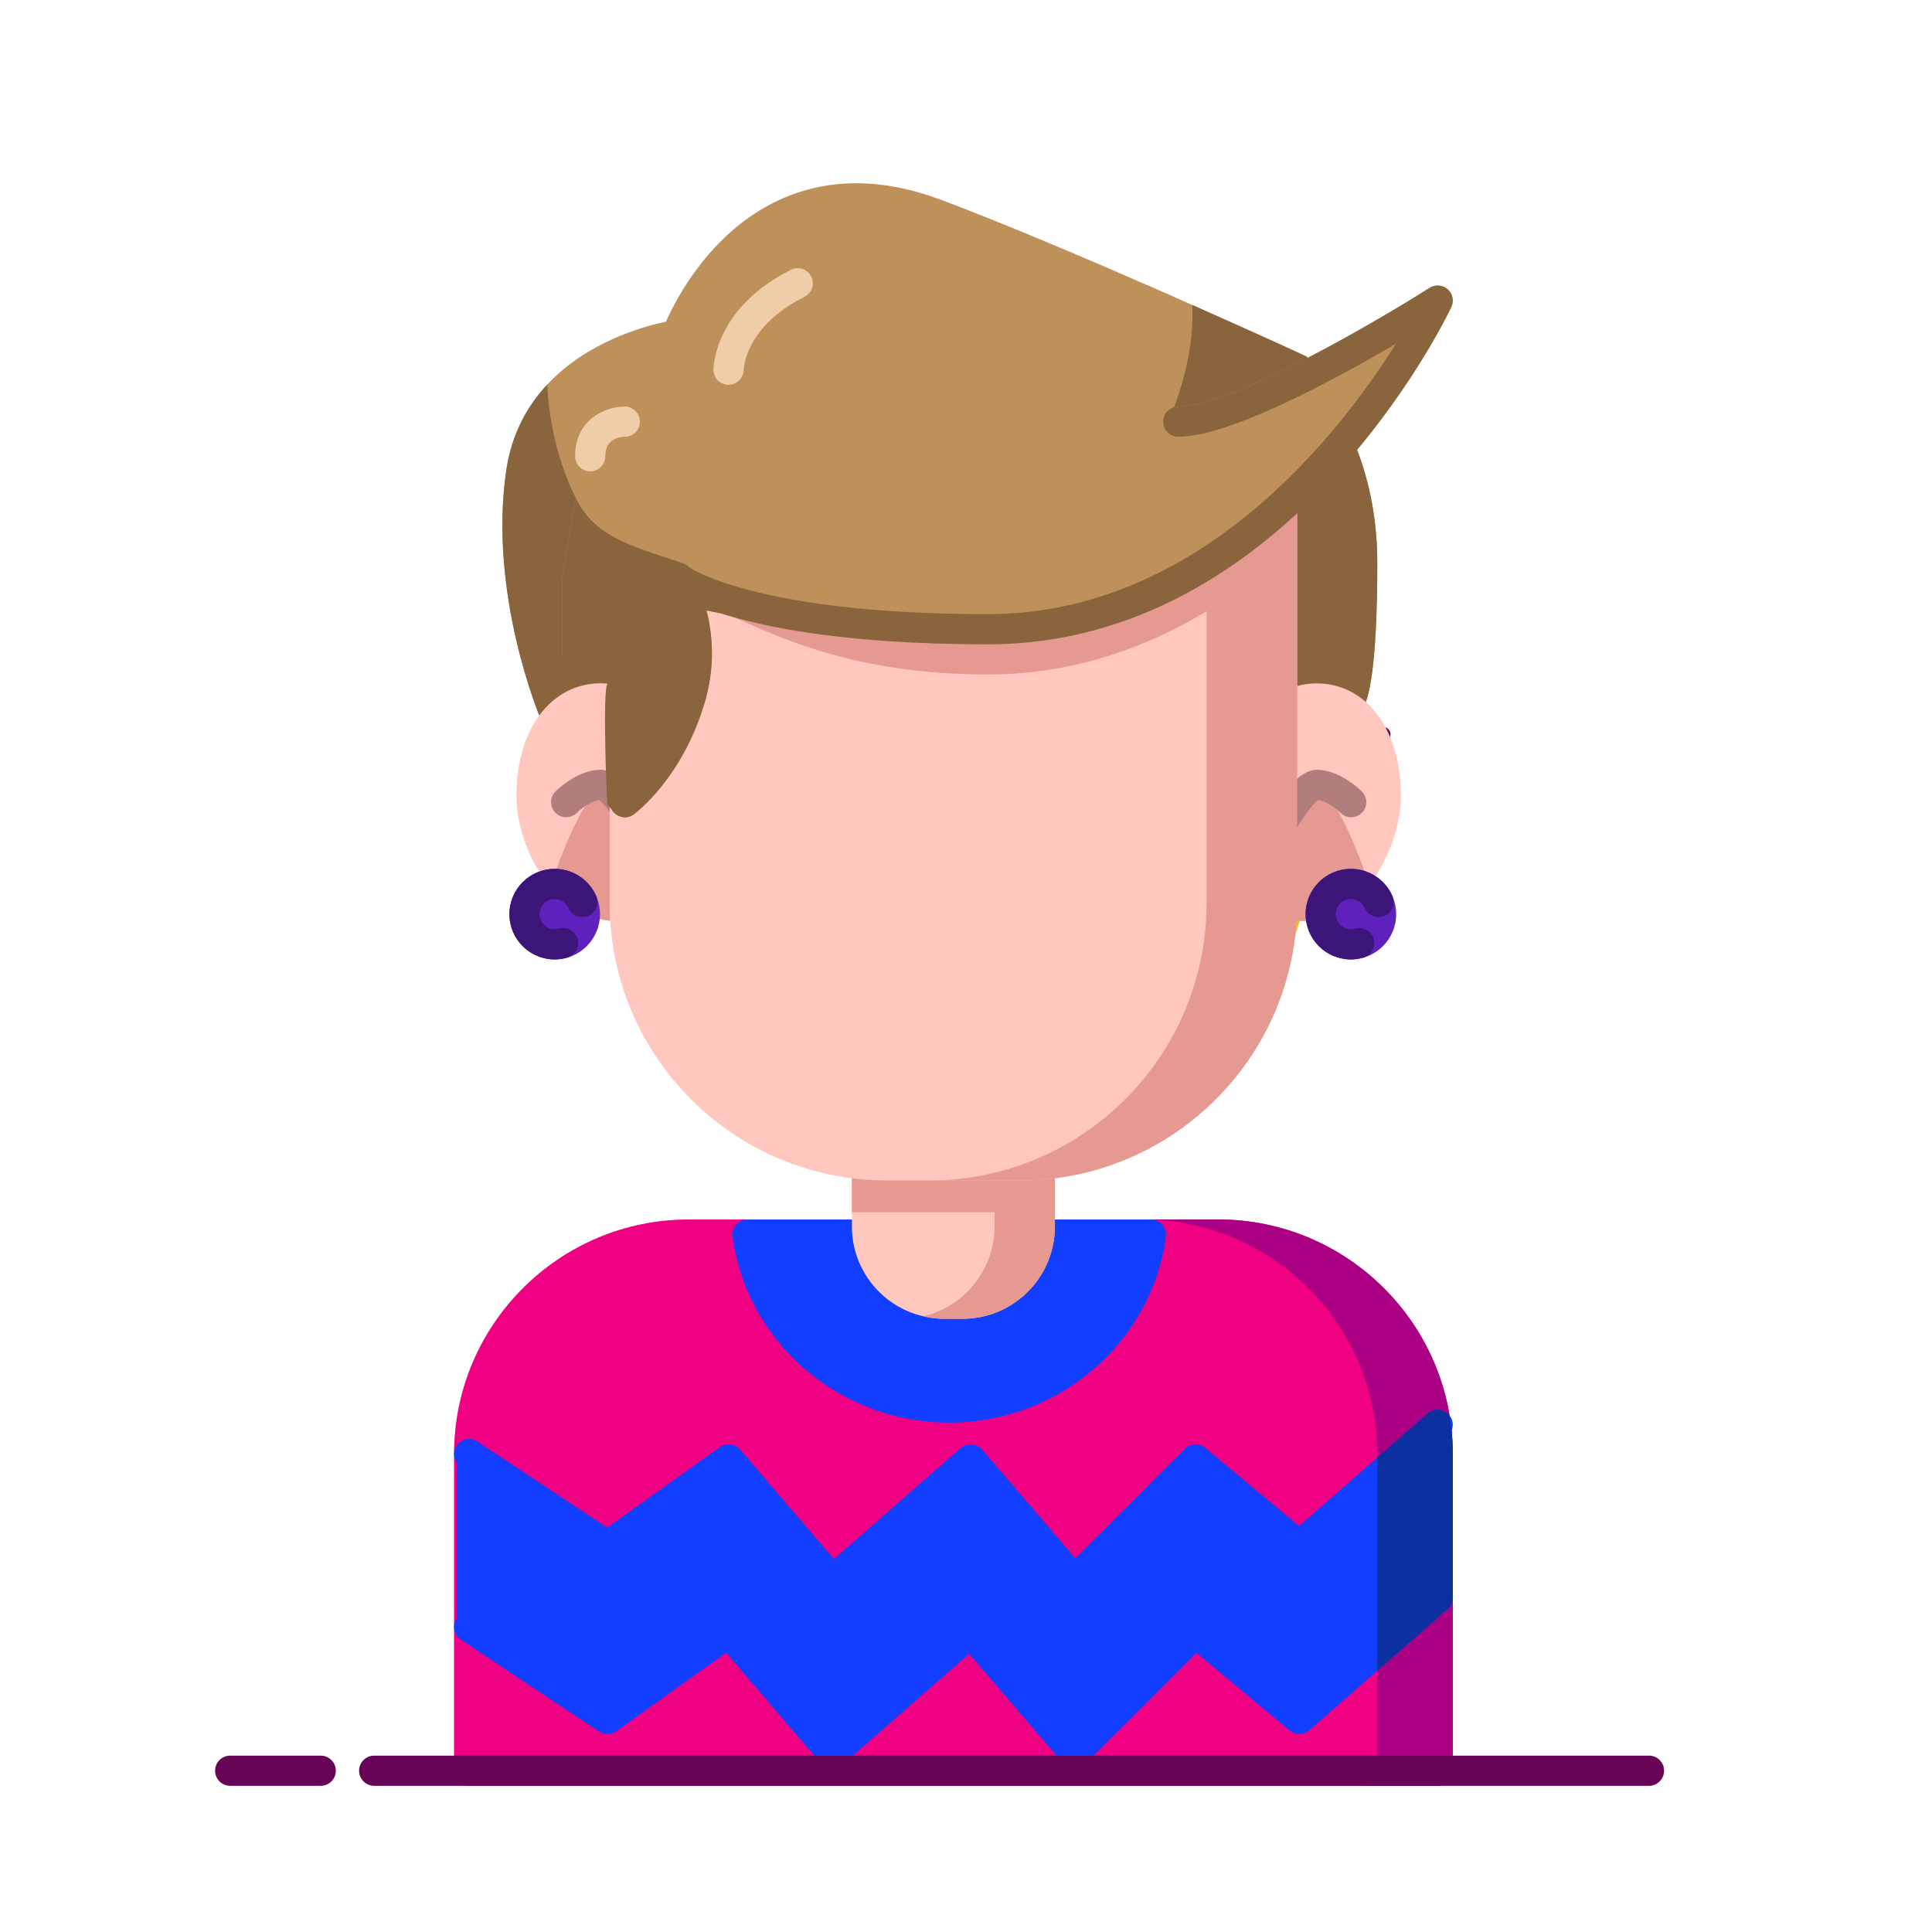 <?xml version="1.0" encoding="UTF-8" standalone="no"?>
<svg
   id="_x31_6"
   enable-background="new 0 0 512 512"
   height="512"
   viewBox="0 0 512 512"
   width="512"
   version="1.1"
   xmlns="http://www.w3.org/2000/svg"
   xmlns:svg="http://www.w3.org/2000/svg">
  <defs
     id="defs69" />
  <g
     clip-path="url(#clipPath)"
     id="circle"
     style="display:inline">
    <g
       id="g1">
      <path
         id="orange"
         d="m 441,283.261 c 0,102.72 -81.96,186.68 -183.96,189.88 h -0.12 c -1.96,0.08 -3.92,0.12 -5.92,0.12 -2.24,0 -4.44,-0.04 -6.64,-0.12 -1.04,-0.04 -2.08,-0.08 -3.12,-0.12 C 141,467.901 61,384.741 61,283.261 61,181.781 141,98.621 241.24,93.501 l 3.12,-0.12 c 2.2,-0.08 4.4,-0.12 6.64,-0.12 2,0 3.96,0.04 5.92,0.12 h 0.12 c 102,3.2 183.96,87.16 183.96,189.88 z"
         fill="#feb41c" />
    </g>
    <g
       id="g4">
      <g
         id="g2">
        <path
           d="m 441,283.261 c 0,102.72 -81.96,186.68 -183.96,189.88 h -0.12 c -6,-0.2 -11.96,-0.68 -17.88,-1.44 93.52,-11.84 166.04,-91.8 166.04,-188.44 0,-96.64 -72.52,-176.6 -166.04,-188.44 5.92,-0.76 11.88,-1.24 17.88,-1.44 h 0.12 c 102,3.2 183.96,87.16 183.96,189.88 z"
           fill="#fe7b1c"
           id="path1" />
      </g>
      <g
         id="g3">
        <path
           d="m 261.84,471.701 c -5.8,0.76 -11.6,1.2 -17.48,1.44 h -0.52 c -0.88,-0.04 -1.72,-0.08 -2.6,-0.12 C 141,467.901 61,384.741 61,283.261 c 0,-101.48 80,-184.64 180.24,-189.76 0.88,-0.04 1.72,-0.08 2.6,-0.12 h 0.52 c 5.88,0.24 11.68,0.68 17.48,1.44 -93.52,11.84 -166.04,91.8 -166.04,188.44 0,96.64 72.52,176.6 166.04,188.44 z"
           fill="#fe7b1c"
           id="path2" />
      </g>
    </g>
  </g>
  <clipPath
     id="clipPath"
     class="animation"
     transform="scale(0.5)"
     transform-origin="256 150">
    <use
       href="#orange"
       id="use5" />
  </clipPath>
  <g
     id="clothes"
     style="display:inline">
    <g
       id="g9"
       style="display:inline">
      <path
         d="M 322.836,323.171 H 182.489 c -34.28,0 -62.166,27.887 -62.166,62.165 v 83.926 c 0,2.211 1.791,4 4,4 H 381 c 2.209,0 4,-1.789 4,-4 v -83.926 c 0,-34.279 -27.887,-62.165 -62.164,-62.165 z"
         fill="#f00083"
         id="path8" />
    </g>
    <g
       id="g10"
       style="display:inline">
      <path
         d="m 322.836,323.171 h -20 c 34.277,0 62.164,27.887 62.164,62.165 v 83.926 c 0,2.211 -1.791,4 -4,4 h 20 c 2.209,0 4,-1.789 4,-4 v -83.926 c 0,-34.279 -27.887,-62.165 -62.164,-62.165 z"
         fill="#ab0083"
         id="path9" />
    </g>
    <g
       id="g11"
       style="display:inline">
      <path
         d="m 385,423.421 c 0,1.12 -0.48,2.2 -1.36,3 l -2.2,1.92 -16.44,14.4 -18.04,15.8 c -1.48,1.28 -3.68,1.32 -5.2,0.04 l -24.68,-20.56 -29.52,29.48 c -0.72,0.76 -1.76,1.16 -2.8,1.16 h -0.16 c -1.12,-0.04 -2.16,-0.52 -2.88,-1.4 l -24.88,-29 -33.64,29.44 c -0.8,0.68 -1.88,1.04 -2.92,0.96 -1.04,-0.08 -2.04,-0.56 -2.76,-1.4 l -25.08,-29.28 -29.12,20.8 c -1.36,0.96 -3.16,1 -4.56,0.08 l -26.64,-17.68 v -0.04 l -10,-6.64 c -1.84,-1.24 -2.36,-3.72 -1.12,-5.56 v -41.44 c -0.88,-1.28 -0.92,-3 0,-4.36 1.2,-1.88 3.68,-2.36 5.52,-1.12 l 34.4,22.8 29.84,-21.32 c 1.68,-1.2 4,-0.92 5.36,0.64 l 24.88,29.04 33.6,-29.44 c 0.8,-0.68 1.88,-1.08 2.92,-0.96 1.08,0.08 2.08,0.56 2.76,1.36 l 24.68,28.8 29.04,-29 c 1.48,-1.48 3.8,-1.6 5.4,-0.24 l 24.88,20.72 20.72,-18.16 13.36,-11.68 c 1.68,-1.48 4.2,-1.28 5.64,0.36 0.04,0.08 0.12,0.12 0.16,0.2 0.92,1.16 1.08,2.68 0.52,3.96 -0.16,0.4 -0.4,0.76 -0.68,1.08 v 40.6 c 0.68,0.76 1,1.72 1,2.64 z"
         fill="#113eff"
         id="path10" />
    </g>
    <g
       id="g12"
       style="display:inline">
      <path
         d="m 385,385.341 v 38.08 c 0,1.12 -0.48,2.2 -1.36,3 l -2.2,1.92 -16.44,14.4 v -56.48 l 13.36,-11.68 c 1.68,-1.48 4.2,-1.28 5.64,0.36 0.04,0.08 0.12,0.12 0.16,0.2 0.24,1.32 0.4,2.64 0.52,3.96 0.2,2.08 0.32,4.16 0.32,6.24 z"
         fill="#0d30a0"
         id="path11" />
    </g>
    <g
       id="g13"
       style="display:inline">
      <path
         d="m 308.008,324.534 c -0.76,-0.867 -1.856,-1.364 -3.008,-1.364 H 198.117 c -1.152,0 -2.248,0.497 -3.008,1.364 -0.76,0.867 -1.109,2.019 -0.957,3.16 3.721,28.113 28.4,49.312 57.406,49.312 29.006,0 53.686,-21.199 57.406,-49.312 0.153,-1.141 -0.196,-2.293 -0.956,-3.16 z"
         fill="#113eff"
         id="path12" />
    </g>
  </g>
  <g
     id="horizon"
     style="display:inline">
    <g
       id="g16">
      <path
         d="M 437,473.261 H 99.16 c -2.209,0 -4,-1.789 -4,-4 0,-2.211 1.791,-4 4,-4 H 437 c 2.209,0 4,1.789 4,4 0,2.21 -1.791,4 -4,4 z"
         fill="#680455"
         id="path15" />
    </g>
    <g
       id="g17">
      <path
         d="M 85,473.261 H 61 c -2.209,0 -4,-1.789 -4,-4 0,-2.211 1.791,-4 4,-4 h 24 c 2.209,0 4,1.789 4,4 0,2.21 -1.791,4 -4,4 z"
         fill="#680455"
         id="path16" />
    </g>
  </g>
  <g
     id="g6"
     class="animation"
     transform="scale(0.5)"
     transform-origin="256 200">
    <path
       d="m 61.098,212.479 c -3.471,0 -6.293,-2.824 -6.293,-6.293 0,-3.468 2.822,-6.289 6.293,-6.289 3.469,0 6.291,2.82 6.291,6.289 0,3.469 -2.822,6.293 -6.291,6.293 z"
       fill="#c15914"
       id="path5" />
  </g>
  <g
     id="g7"
     class="animation"
     transform="scale(0.5)"
     transform-origin="256 200">
    <path
       d="m 353.098,292.479 c -3.471,0 -6.293,-2.824 -6.293,-6.293 0,-3.468 2.822,-6.289 6.293,-6.289 3.469,0 6.291,2.82 6.291,6.289 0,3.469 -2.822,6.293 -6.291,6.293 z"
       fill="#680455"
       id="path6" />
  </g>
  <g
     id="g73"
     class="animation"
     transform="scale(0.5)"
     transform-origin="256 200">
    <g
       id="g21">
      <path
         d="m 424.996,221.261 c -0.762,0 -1.533,-0.219 -2.215,-0.672 l -9.699,-6.465 -0.713,0.508 c -1.803,1.289 -4.299,0.871 -5.582,-0.922 -1.287,-1.793 -0.873,-4.293 0.922,-5.578 l 2.961,-2.121 c 1.354,-0.976 3.168,-1.004 4.549,-0.078 l 8.672,5.781 13.781,-20.672 c 0.664,-0.996 1.742,-1.644 2.934,-1.762 1.209,-0.102 2.375,0.305 3.222,1.152 l 16.551,16.551 13.293,-19.942 c 1.224,-1.836 3.705,-2.332 5.547,-1.109 1.838,1.226 2.334,3.707 1.109,5.547 l -16,24 c -0.664,0.996 -1.742,1.644 -2.934,1.762 -1.195,0.106 -2.373,-0.305 -3.222,-1.152 l -16.551,-16.551 -13.293,19.942 c -0.771,1.156 -2.039,1.781 -3.332,1.781 z"
         fill="#680455"
         id="path20" />
    </g>
    <g
       id="g22">
      <path
         d="m 385.004,233.261 c -1.25,0 -2.48,-0.582 -3.262,-1.68 -1.281,-1.797 -0.863,-4.297 0.936,-5.578 l 15.6,-11.121 c 1.803,-1.281 4.297,-0.863 5.58,0.937 1.281,1.797 0.863,4.297 -0.936,5.578 l -15.6,11.121 c -0.705,0.501 -1.515,0.743 -2.318,0.743 z"
         fill="#680455"
         id="path21" />
    </g>
  </g>
  <g
     id="g23"
     class="animation"
     transform="scale(0.5)"
     transform-origin="256 200">
    <path
       d="m 109.004,125.261 c -1.293,0 -2.561,-0.625 -3.332,-1.781 L 91.631,102.418 78.789,108.84 c -1.115,0.559 -2.428,0.559 -3.547,0.016 -1.119,-0.547 -1.92,-1.586 -2.164,-2.808 L 70.022,90.763 54.487,96.978 c -1.764,0.692 -3.768,0.078 -4.814,-1.496 l -16,-24 c -1.225,-1.84 -0.729,-4.32 1.109,-5.547 1.838,-1.227 4.318,-0.73 5.547,1.109 l 14.199,21.301 16.986,-6.797 c 1.102,-0.445 2.346,-0.367 3.391,0.199 1.045,0.566 1.785,1.566 2.018,2.73 l 2.972,14.867 11.316,-5.66 c 1.805,-0.902 4,-0.32 5.117,1.359 l 16,24 c 1.225,1.84 0.729,4.32 -1.109,5.547 -0.682,0.452 -1.453,0.671 -2.215,0.671 z"
       fill="#c15914"
       id="path22" />
  </g>
  <g
     id="g72"
     class="animation"
     transform="scale(0.5)"
     transform-origin="256 200">
    <g
       id="g24">
      <path
         d="m 73.678,167.542 c -0.482,0 -0.972,-0.086 -1.449,-0.273 l -36.68,-14.282 c -2.058,-0.801 -3.078,-3.121 -2.275,-5.18 0.801,-2.051 3.123,-3.086 5.178,-2.273 l 36.68,14.281 c 2.059,0.801 3.078,3.121 2.276,5.18 -0.617,1.578 -2.129,2.547 -3.73,2.547 z"
         fill="#c15914"
         id="path23" />
    </g>
    <g
       id="g25">
      <path
         d="m 109,181.261 c -0.482,0 -0.973,-0.086 -1.447,-0.27 l -20.6,-8 c -2.061,-0.801 -3.082,-3.121 -2.281,-5.18 0.801,-2.059 3.123,-3.074 5.176,-2.281 l 20.6,8 c 2.061,0.801 3.082,3.121 2.281,5.18 -0.616,1.582 -2.127,2.551 -3.729,2.551 z"
         fill="#c15914"
         id="path24" />
    </g>
  </g>
  <g
     id="g26"
     class="animation"
     transform="scale(0.5)"
     transform-origin="256 200">
    <path
       d="m 385.004,125.261 c -1.344,0 -2.654,-0.676 -3.41,-1.902 -1.158,-1.883 -0.572,-4.348 1.311,-5.504 l 52,-32 c 1.875,-1.164 4.342,-0.574 5.502,1.309 1.158,1.883 0.572,4.348 -1.311,5.504 l -52,32 c -0.652,0.401 -1.377,0.593 -2.092,0.593 z"
       fill="#2657a5"
       id="path25" />
  </g>
  <g
     id="g71"
     class="animation"
     transform="scale(0.5)"
     transform-origin="256 200">
    <g
       id="g27">
      <path
         d="m 453.004,285.261 c -0.322,0 -0.648,-0.039 -0.975,-0.121 l -44.801,-11.199 c -2.142,-0.535 -3.445,-2.707 -2.91,-4.848 0.539,-2.148 2.711,-3.441 4.852,-2.91 l 44.801,11.199 c 2.142,0.535 3.445,2.707 2.91,4.848 -0.455,1.82 -2.086,3.031 -3.877,3.031 z"
         fill="#680455"
         id="path26" />
    </g>
    <g
       id="g28">
      <path
         d="m 397.004,271.261 c -0.322,0 -0.648,-0.039 -0.975,-0.121 l -24,-6 c -2.142,-0.535 -3.445,-2.707 -2.91,-4.848 0.537,-2.148 2.715,-3.441 4.852,-2.91 l 24,6 c 2.142,0.535 3.445,2.707 2.91,4.848 -0.455,1.82 -2.086,3.031 -3.877,3.031 z"
         fill="#680455"
         id="path27" />
    </g>
  </g>
  <g
     id="g29"
     class="animation"
     transform="scale(0.5)"
     transform-origin="256 200">
    <path
       d="m 46.358,285.261 c -1.791,0 -3.422,-1.211 -3.877,-3.031 -0.535,-2.141 0.768,-4.312 2.91,-4.848 l 80,-20 c 2.148,-0.531 4.314,0.762 4.851,2.91 0.535,2.141 -0.767,4.312 -2.91,4.848 l -80,20 c -0.326,0.081 -0.652,0.121 -0.974,0.121 z"
       fill="#680455"
       id="path28" />
  </g>
  <g
     id="g70"
     class="animation"
     transform="scale(0.5)"
     transform-origin="256 200">
    <g
       id="g8">
      <path
         d="m 433.063,148.983 c -6.615,-0.102 -11.916,-5.566 -11.814,-12.18 0,-0.023 0,-0.043 0,-0.066 -0.002,-2.18 -1.752,-3.961 -3.94,-3.996 -0.019,0 -0.041,0 -0.062,0 -2.18,0 -3.965,1.75 -3.998,3.938 -0.1,6.555 -5.463,11.816 -11.996,11.816 -0.084,0 -0.166,0 -0.246,0 -2.18,0 -3.965,1.75 -3.998,3.941 v 0.063 c 0.002,2.18 1.752,3.961 3.939,3.996 3.203,0.047 6.197,1.34 8.428,3.641 2.233,2.3 3.434,5.336 3.385,8.539 v 0.066 c 0.002,2.18 1.752,3.961 3.94,3.996 h 0.062 c 2.18,0 3.965,-1.75 3.998,-3.937 0.049,-3.207 1.342,-6.203 3.643,-8.434 2.301,-2.23 5.392,-3.262 8.535,-3.383 2.24,0.144 4.027,-1.727 4.062,-3.938 0,-0.024 0,-0.043 0,-0.066 -10e-4,-2.179 -1.751,-3.96 -3.938,-3.996 z"
         fill="#4f82ff"
         id="path7" />
    </g>
    <g
       id="g30"
       style="display:inline">
      <path
         d="m 401.241,156.499 c -2.209,0 -4,-1.789 -4,-4 0,-2.211 1.791,-4 4,-4 6.439,0 11.822,-5.219 12.002,-11.629 0.061,-2.211 1.869,-3.992 4.11,-3.89 2.209,0.062 3.949,1.902 3.887,4.109 -0.298,10.703 -9.269,19.41 -19.999,19.41 z"
         fill="#2657a5"
         id="path29" />
    </g>
    <g
       id="g31"
       style="display:inline">
      <path
         d="m 416.76,172.499 c -2.209,0 -4,-1.789 -4,-4 0,-6.438 -5.218,-11.82 -11.631,-12 -2.187,-0.063 -4.039,-1.867 -4.008,-4.055 0.029,-2.188 1.691,-3.945 3.879,-3.945 h 0.24 c 10.812,0.301 19.519,9.273 19.519,20 10e-4,2.211 -1.79,4 -3.999,4 z"
         fill="#2657a5"
         id="path30" />
    </g>
    <g
       id="g32"
       style="display:inline">
      <path
         d="m 416.756,172.62 c -0.022,0 -0.045,0 -0.068,0 -2.18,-0.039 -3.928,-1.699 -3.928,-3.879 v -0.242 c 0.149,-4.207 1.479,-8.07 3.85,-11.316 1.303,-1.781 3.803,-2.172 5.59,-0.871 1.783,1.305 2.174,3.805 0.871,5.59 -1.424,1.949 -2.225,4.281 -2.312,6.742 -0.079,2.156 -1.852,3.976 -4.003,3.976 z"
         fill="#2657a5"
         id="path31" />
    </g>
    <g
       id="g33"
       style="display:inline">
      <path
         d="m 421.76,152.101 c -1.043,0 -2.084,-0.406 -2.867,-1.211 -3.644,-3.75 -5.652,-8.687 -5.652,-13.91 0,-2.211 1.791,-4.121 4,-4.121 2.209,0 4,1.672 4,3.883 v 0.238 c 0,3.125 1.203,6.086 3.386,8.332 1.541,1.586 1.506,4.117 -0.078,5.656 -0.777,0.757 -1.783,1.133 -2.789,1.133 z"
         fill="#2657a5"
         id="path32" />
    </g>
  </g>
  <g
     id="body"
     style="display:inline">
    <g
       id="g18"
       style="display:inline">
      <path
         d="m 279.56,308.821 v 16.2 c 0,13.48 -10.96,24.48 -24.48,24.48 h -4.84 c -0.72,0 -1.48,-0.04 -2.2,-0.12 -0.68,-0.04 -1.36,-0.16 -2,-0.28 -0.44,-0.08 -0.88,-0.16 -1.32,-0.28 h -0.04 c -10.84,-2.48 -18.92,-12.24 -18.92,-23.8 v -16.2 c 0,-1.56 0.88,-2.92 2.2,-3.56 0.52,-0.28 1.16,-0.44 1.8,-0.44 h 45.8 c 2.24,0 4,1.8 4,4 z"
         fill="#ffc7be"
         id="path17" />
    </g>
    <g
       id="g20"
       style="display:inline">
      <path
         d="m 279.56,308.821 v 16.2 c 0,13.48 -10.96,24.48 -24.48,24.48 h -4.84 c -0.72,0 -1.48,-0.04 -2.2,-0.12 -0.68,-0.04 -1.36,-0.16 -2,-0.28 -0.44,-0.08 -0.88,-0.16 -1.32,-0.28 10.8,-2.56 18.84,-12.24 18.84,-23.8 v -3.76 h -37.8 v -12.44 c 0,-1.56 0.88,-2.92 2.2,-3.56 h 33.32 c -0.52,-0.24 -1.08,-0.44 -1.72,-0.44 h 16 c 2.24,0 4,1.8 4,4 z"
         fill="#e59991"
         id="path19" />
    </g>
    <g
       id="g35"
       style="display:inline">
      <path
         d="m 365,149.261 c 0,28 -2.36,36.92 -4.08,38.64 l -0.12,0.12 c -0.76,0.72 -1.72,1.08 -2.72,1.08 -0.32,0 -0.64,-0.12 -1,-0.2 l -0.08,0.36 c 0,0 -4,-4 -8.08,-4.16 -0.48,-0.04 -0.96,-0.04 -1.4,-0.08 -7.56,-0.28 -6.52,0.24 -6.52,0.24 v 16 l -2.64,-0.88 0.52,6.04 c 1.84,1.92 3.12,2.92 3.16,2.92 1.76,1.32 2.16,3.84 0.84,5.6 -0.76,1.08 -1.96,1.64 -3.2,1.64 -0.84,0 -1.64,-0.24 -2.36,-0.76 -0.52,-0.36 -12.64,-9.36 -18.68,-29.16 -3.64,-11.96 -0.2,-25.08 3.32,-34.08 -18.96,11.96 -39.28,18.16 -60.12,18.16 -11.56,0 -51.36,-4.4 -70.96,-8.2 -2.24,-0.44 -4.24,-0.88 -5.88,-1.28 0,0 10.16,13.8 -4,36 -5.24,8.2 -12.72,18.32 -13.08,18.56 -0.72,0.52 -1.52,0.76 -2.36,0.76 -1.24,0 -2.44,-0.56 -3.24,-1.64 -1.28,-1.8 0.92,-24.36 2.68,-25.68 0,-0.16 -14.12,-1.28 -14.12,-1.28 0,0.04 0.04,0.12 0.04,0.12 0.88,2 -0.08,4.36 -2.12,5.24 -0.48,0.24 -1.04,0.32 -1.56,0.32 -1.56,0 -3.04,-0.88 -3.68,-2.4 -0.56,-1.36 -14.12,-33.52 -9.44,-66.32 1.4,-9.88 5.6,-17.36 10.92,-23.04 10.48,-11.24 25.32,-15.36 31.2,-16.6 0.08,0 0.16,-0.04 0.24,-0.04 2.72,-6.2 11.92,-23.96 30.12,-32.32 12.76,-5.84 27.2,-5.84 42.88,0.04 17.24,6.48 39.72,16.08 58.64,24.36 2.68,1.2 5.32,2.36 7.84,3.48 17.12,7.6 29.8,13.4 30.04,13.56 0.24,0.08 0.4,0.28 0.6,0.44 -0.96,1.48 6.04,8.08 11.72,21.12 v 0.04 c 0.12,0.28 0.24,0.6 0.36,0.88 3.48,8.2 6.32,18.92 6.32,32.4 z"
         fill="#bf915a"
         id="path34" />
    </g>
    <g
       id="g36"
       style="display:inline">
      <path
         d="m 185,161.261 c 0,0 10.16,13.8 -4,36 -5.24,8.2 -12.72,18.32 -13.08,18.56 -0.72,0.52 -1.52,0.76 -2.36,0.76 -1.24,0 -2.44,-0.56 -3.24,-1.64 -1.28,-1.8 0.92,-28.36 2.68,-29.68 0,-0.16 -14.12,2.72 -14.12,2.72 0,0.04 0.04,0.12 0.04,0.12 0.88,2 -0.08,4.36 -2.12,5.24 -0.48,0.24 -1.04,0.32 -1.56,0.32 -1.56,0 -3.04,-0.88 -3.68,-2.4 -0.56,-1.36 -14.12,-33.52 -9.44,-66.32 1.4,-9.88 5.6,-17.36 10.92,-23.04 0.16,5.44 2.52,44.2 35.96,55.36 3.92,1.32 7.2,3.08 9.88,5.28 -2.24,-0.44 -4.24,-0.88 -5.88,-1.28 z"
         fill="#89643d"
         id="path35" />
    </g>
    <g
       id="g37"
       style="display:inline">
      <path
         d="m 365,149.261 c 0,28 -2.36,36.92 -4.08,38.64 l -0.12,0.12 c -2.76,-1.04 -5.44,-1.96 -7.8,-2.76 -1.92,-0.64 -3.76,-0.68 -5.48,-0.24 -2.44,0.6 -4.64,2.08 -6.52,3.92 -5.04,4.92 -8,12.32 -8,12.32 l -4,-56 29.32,-29.28 c 3.64,8.32 6.68,19.32 6.68,33.28 z"
         fill="#89643d"
         id="path36" />
    </g>
    <g
       id="g38"
       style="display:inline">
      <path
         d="m 159.195,181.081 c -13.15,0 -22.334,12.199 -22.334,29.668 0,15.414 11.358,33.336 26.002,33.336 8.516,0 18.666,-5.465 18.666,-31.5 0,-15.656 -7.671,-31.504 -22.334,-31.504 z"
         fill="#ffc7be"
         id="path37" />
    </g>
    <g
       id="g39"
       style="display:inline">
      <path
         d="m 146.023,234.381 c 4.56,5.8 10.72,9.72 17.6,9.72 7.24,0 15.6,-3.96 18,-21.08 l -1.76,-1.76 c 0,0 -11.84,-18.52 -19.92,-13.28 -5.52,3.6 -10.96,17.72 -13.92,26.4 z"
         fill="#e59991"
         id="path38" />
    </g>
    <g
       id="g40"
       style="display:inline">
      <path
         d="m 371.24,210.741 c 0,8.2 -3.2,17.12 -8.4,23.64 -4.56,5.8 -10.72,9.72 -17.6,9.72 -7.24,0 -15.6,-3.96 -18,-21.08 -0.4,-3.04 -0.64,-6.52 -0.64,-10.44 0,-15.64 7.64,-31.48 22.32,-31.48 13.16,0 22.32,12.16 22.32,29.64 z"
         fill="#ffc7be"
         id="path39" />
    </g>
    <g
       id="g41"
       style="display:inline">
      <path
         d="m 172.951,230.335 c -1.467,0 -2.881,-0.809 -3.582,-2.211 -3.713,-7.422 -8.529,-14.715 -10.592,-16.098 -2.129,0.258 -4.867,2.348 -5.928,3.394 -1.57,1.543 -4.098,1.543 -5.652,-0.019 -1.553,-1.566 -1.555,-4.086 0.002,-5.645 0.59,-0.59 5.93,-5.758 11.996,-5.758 4.682,0 10.512,6.914 17.33,20.547 0.988,1.976 0.188,4.379 -1.789,5.367 -0.574,0.286 -1.185,0.423 -1.785,0.423 z"
         fill="#b27d7d"
         id="path40" />
    </g>
    <g
       id="g42"
       style="display:inline">
      <path
         d="M 339.748,130.663 H 165.575 c -2.209,0 -4,1.789 -4,4 v 104.723 c 0,40.504 32.949,73.453 73.451,73.453 h 35.272 c 40.502,0 73.451,-32.949 73.451,-73.453 V 134.663 c -0.001,-2.211 -1.792,-4 -4.001,-4 z"
         fill="#ffc7be"
         id="path41" />
    </g>
    <g
       id="g43"
       style="display:inline">
      <path
         d="m 362.84,234.381 c -4.56,5.8 -10.72,9.72 -17.6,9.72 -7.24,0 -15.6,-3.96 -18,-21.08 l 1.76,-1.76 c 0,0 11.84,-18.52 19.92,-13.28 5.52,3.6 10.96,17.72 13.92,26.4 z"
         fill="#e59991"
         id="path42" />
    </g>
    <g
       id="g44"
       style="display:inline">
      <path
         d="m 335.16,230.335 c -0.602,0 -1.211,-0.137 -1.785,-0.422 -1.976,-0.988 -2.777,-3.391 -1.789,-5.367 6.818,-13.633 12.648,-20.547 17.33,-20.547 6.064,0 11.406,5.168 11.994,5.758 1.563,1.562 1.563,4.094 0,5.656 -1.562,1.562 -4.098,1.562 -5.656,0 -1.053,-1.039 -3.791,-3.129 -5.92,-3.387 -2.062,1.383 -6.879,8.676 -10.592,16.098 -0.7,1.402 -2.115,2.211 -3.582,2.211 z m 14.413,-18.449"
         fill="#b27d7d"
         id="path43" />
    </g>
    <g
       id="g45"
       style="display:inline">
      <path
         d="m 358.68,116.861 -1.68,0.4 -24,-12 -24.28,8.36 c 0,0 0.08,-0.12 0.16,-0.36 1.2,-2.48 7.92,-17.32 7.08,-32.44 17.12,7.6 29.8,13.4 30.04,13.56 0.24,0.08 0.4,0.28 0.6,0.44 -0.96,1.48 6.04,8.08 11.72,21.12 v 0.04 c 0.12,0.28 0.24,0.6 0.36,0.88 z"
         fill="#89643d"
         id="path44" />
    </g>
    <g
       id="g50"
       style="display:inline">
      <g
         id="g46">
        <path
           d="m 189,161.261 c 0.88,0.32 1.84,0.72 2.88,1.16 -1.04,-0.36 -1.96,-0.72 -2.84,-1.04 -0.04,-0.04 -0.04,-0.08 -0.04,-0.12 z"
           fill="#e59991"
           id="path45" />
      </g>
      <g
         id="g47">
        <path
           d="m 337.24,149.501 c -23.08,19.2 -48.84,29.24 -75.4,29.24 -35.16,0 -55.32,-9.84 -67.56,-15.28 -0.84,-0.36 -1.64,-0.72 -2.4,-1.04 0.8,0.24 1.64,0.52 2.56,0.8 11.6,3.52 32.44,7.52 67.4,7.52 31.08,0 56.32,-14.68 75.16,-31.8 v 10.32 z"
           fill="#e59991"
           id="path46" />
      </g>
      <g
         id="g48">
        <path
           d="m 189,161.261 c 0.88,0.32 1.84,0.72 2.88,1.16 -1.04,-0.36 -1.96,-0.72 -2.84,-1.04 -0.04,-0.04 -0.04,-0.08 -0.04,-0.12 z"
           fill="#e59991"
           id="path47" />
      </g>
      <g
         id="g49">
        <path
           d="m 194.44,163.221 -0.16,0.24 c -0.84,-0.36 -1.64,-0.72 -2.4,-1.04 0.8,0.24 1.64,0.52 2.56,0.8 z"
           fill="#e59991"
           id="path48" />
      </g>
    </g>
    <g
       id="g51"
       style="display:inline">
      <path
         d="m 339.748,130.663 h -24 c 2.209,0 4,1.789 4,4 v 104.723 c 0,40.504 -32.949,73.453 -73.451,73.453 h 24 c 40.502,0 73.451,-32.949 73.451,-73.453 V 134.663 c 0,-2.211 -1.791,-4 -4,-4 z"
         fill="#e59991"
         id="path50" />
    </g>
    <g
       id="g52"
       style="display:inline">
      <path
         d="m 384.6,81.381 c -0.04,0.08 -0.12,0.24 -0.24,0.48 -1.64,3.4 -11.96,23.6 -30.8,44.04 -27,29.36 -58.72,44.84 -91.72,44.84 -36.84,0 -58.8,-4.36 -71.12,-8.32 -1.32,-0.4 -2.52,-0.84 -3.64,-1.24 0.04,0.2 0.12,0.4 0.16,0.6 1.6,6.28 2.4,14.96 -0.64,24.88 -3.6,11.84 -9.36,19.8 -13.56,24.4 -2.44,2.68 -4.36,4.24 -4.96,4.64 -0.08,0.04 -0.12,0.12 -0.16,0.12 -0.72,0.52 -1.52,0.76 -2.36,0.76 -1.24,0 0.24,-6.24 -0.56,-7.32 -0.4,-0.56 -0.04,-0.04 -3.04,3.48 -0.12,0.12 -0.24,0.28 -0.36,0.4 -0.08,0 0.04,-0.68 0.32,-1.76 0.92,-3.32 3.08,-10.12 3.08,-10.12 v -28 h -16 v -20 l 3.56,-21.32 0.44,-2.68 60,-8 95.72,-7.64 c -0.32,-0.56 -0.48,-1.2 -0.48,-1.88 0,-2.2 1.8,-4 4,-4 14.08,0 52.84,-22.72 66.6,-31.44 1.52,-0.96 3.48,-0.8 4.8,0.36 1.36,1.16 1.72,3.08 0.96,4.72 z"
         fill="#bf915a"
         id="path51" />
    </g>
    <g
       id="g53"
       style="display:inline">
      <path
         d="m 185,161.261 c 0,0 10.16,13.8 -4,36 -4.92,7.68 -11.8,17.08 -12.92,18.44 -0.08,0.04 -0.12,0.12 -0.16,0.12 -0.72,0.52 -1.52,0.76 -2.36,0.76 -1.24,0 -3.76,-2.24 -4.56,-3.32 -0.2,-0.24 -1.4,-30.96 0,-32 l -12,-8 v -20 l 3.56,-21.32 c 5.16,10.32 13.84,12.44 28.44,17.32 3.84,1.28 7.08,11 9.72,13.16 0.04,0.04 0.12,0.08 0.16,0.12 -1.32,-0.24 -2.52,-0.52 -3.64,-0.76 -0.8,-0.16 -1.56,-0.36 -2.24,-0.52 z"
         fill="#89643d"
         id="path52" />
    </g>
    <!-- <g
       id="g54"
       style="display:inline">
      <path
         d="m 301.6,218.181 c 0,10.48 -5.8,18.68 -13.16,18.68 -6,0 -10.92,-5.36 -12.56,-13 -0.4,-1.76 -0.6,-3.68 -0.6,-5.68 0,-10.48 5.76,-18.68 13.16,-18.68 6.12,0 11.2,5.72 12.68,13.68 0.32,1.6 0.48,3.28 0.48,5 z"
         fill="#a2fff6"
         id="path53" />
    </g>
    <g
       id="g55"
       style="display:inline">
      <path
         d="m 228.28,218.181 c 0,2.48 -0.32,4.84 -0.96,7 -1.88,6.92 -6.6,11.68 -12.24,11.68 -7.36,0 -13.16,-8.2 -13.16,-18.68 0,-1.16 0.08,-2.28 0.24,-3.36 1.04,-8.84 6.36,-15.32 12.92,-15.32 7.4,0 13.2,8.2 13.2,18.68 z"
         fill="#a2fff6"
         id="path54" />
    </g>
    <g
       id="g56"
       style="display:inline">
      <path
         d="m 238.2,170.461 -0.84,13.72 c -0.12,2.2 -2.04,3.84 -4.2,3.76 -0.08,0 -8.8,-0.44 -21.88,3.08 -3.04,0.8 -5.6,1.64 -7.76,2.44 -6.84,2.52 -9.48,4.72 -9.52,4.76 -0.76,0.64 -1.68,0.96 -2.64,0.96 -1.08,0 -2.2,-0.44 -2.96,-1.36 l -8.6,-9.68 c -0.76,-0.88 -1.12,-2 -1,-3.16 0.16,-1.16 0.8,-2.16 1.76,-2.8 0.36,-0.24 5.68,-3.8 11.88,-7.2 4.32,-2.36 9.16,-4.68 13,-5.72 14.48,-3.84 28.44,-3.08 29,-3.04 2.2,0.12 3.88,2.04 3.76,4.24 z"
         fill="#bf915a"
         id="path55" />
    </g>
    <g
       id="g57"
       style="display:inline">
      <path
         d="m 320.424,176.909 c -0.264,-1.102 -0.982,-2.043 -1.981,-2.586 -0.615,-0.336 -15.182,-8.222 -24.857,-9.609 -14.742,-2.106 -29.873,0.039 -30.51,0.129 -1.074,0.156 -2.039,0.738 -2.674,1.621 -0.633,0.883 -0.881,1.98 -0.688,3.051 l 2.455,13.527 c 0.39,2.164 2.461,3.621 4.64,3.223 0.086,-0.012 8.672,-1.488 22.096,0.441 12.93,1.852 17.957,5.07 17.965,5.074 0.693,0.48 1.488,0.711 2.273,0.711 1.268,0 2.516,-0.602 3.291,-1.722 l 7.383,-10.656 c 0.65,-0.934 0.869,-2.098 0.607,-3.204 z"
         fill="#bf915a"
         id="path56" />
    </g>
    <g
       id="g58"
       style="display:inline">
      <path
         d="m 256.588,265.085 c -3.1,0 -5.617,-0.789 -6.084,-0.946 -2.098,-0.695 -3.23,-2.961 -2.531,-5.058 0.697,-2.094 2.969,-3.234 5.058,-2.528 1.144,0.364 4.879,1.114 6.807,-0.285 1.113,-0.816 1.68,-2.528 1.68,-5.09 0,-2.562 -0.566,-4.274 -1.68,-5.09 -1.926,-1.394 -5.662,-0.644 -6.824,-0.277 -1.215,0.391 -2.56,0.18 -3.592,-0.57 -1.033,-0.754 -1.654,-1.953 -1.654,-3.23 v -18.332 c 0,-2.211 1.791,-4 4,-4 2.209,0 4,1.789 4,4 v 13.613 c 2.67,-0.125 5.961,0.301 8.734,2.301 2.289,1.648 5.016,4.996 5.016,11.586 0,6.59 -2.726,9.938 -5.016,11.586 -2.496,1.8 -5.396,2.32 -7.914,2.32 z"
         fill="#b27d7d"
         id="path57" />
    </g>
    <g
       id="g59"
       style="display:inline">
      <path
         d="m 256.352,287.265 c -14.529,0 -24.299,-4.805 -24.707,-5.008 -1.976,-0.988 -2.777,-3.39 -1.789,-5.367 0.986,-1.972 3.383,-2.777 5.359,-1.793 0.195,0.094 8.686,4.168 21.137,4.168 7.057,0 9.348,-1.274 9.902,-1.684 0.478,-1.676 2.02,-2.902 3.848,-2.902 2.209,0 4,1.789 4,4 0,2.015 -1.279,8.586 -17.75,8.586 z m 9.75,-8.59 v 0.004 z m 0,-0.008 v 0.004 z"
         fill="#b27d7d"
         id="path58" />
    </g> -->
    <g
       id="g60"
       style="display:inline">
      <path
         d="m 193.076,101.971 c -0.016,0 -0.031,0 -0.047,0 -2.191,-0.027 -3.953,-1.785 -3.953,-3.976 0,-0.664 0.234,-16.34 20.545,-26.496 1.976,-0.98 4.381,-0.188 5.367,1.789 0.988,1.977 0.187,4.379 -1.789,5.367 -15.672,7.836 -16.113,18.918 -16.123,19.387 -0.052,2.172 -1.83,3.929 -4,3.929 z"
         fill="#efcda8"
         id="path59" />
    </g>
    <g
       id="g61"
       style="display:inline">
      <path
         d="m 156.407,124.913 c -2.209,0 -4,-1.789 -4,-4 0,-9.66 7.875,-13.168 13.168,-13.168 2.209,0 4,1.789 4,4 0,2.211 -1.791,4 -4,4 -1.526,0.035 -5.168,0.606 -5.168,5.168 0,2.211 -1.792,4 -4,4 z"
         fill="#efcda8"
         id="path60" />
    </g>
    <!-- <g
       id="g62"
       style="display:inline">
      <path
         d="m 301.6,218.181 c 0,10.48 -5.8,18.68 -13.16,18.68 -6,0 -10.92,-5.36 -12.56,-13 7.72,-1.84 19.88,-5.36 25.12,-10.6 0.04,-0.04 0.08,-0.08 0.12,-0.08 0.32,1.6 0.48,3.28 0.48,5 z"
         fill="#ffffff"
         id="path61" />
    </g>
    <g
       id="g64"
       style="display:inline">
      <g
         id="g63">
        <path
           d="m 320.424,176.909 c -0.264,-1.102 -0.982,-2.043 -1.981,-2.586 -0.615,-0.336 -15.182,-8.222 -24.857,-9.609 -1.38,-0.197 -2.761,-0.346 -4.136,-0.474 6.722,2.686 12.608,5.872 12.994,6.083 0.998,0.543 1.717,1.484 1.981,2.586 0.262,1.106 0.043,2.27 -0.606,3.203 l -7.383,10.656 c -0.328,0.473 -0.772,0.8 -1.234,1.082 8.236,1.794 11.663,3.926 11.669,3.93 0.693,0.48 1.488,0.711 2.273,0.711 1.268,0 2.516,-0.602 3.291,-1.722 l 7.383,-10.656 c 0.649,-0.934 0.868,-2.098 0.606,-3.204 z"
           fill="#89643d"
           id="path62" />
      </g>
    </g>
    <g
       id="g65"
       style="display:inline">
      <path
         d="m 203.52,193.461 c -6.84,2.52 -9.48,4.72 -9.52,4.76 -0.76,0.64 -1.68,0.96 -2.64,0.96 -1.08,0 -2.2,-0.44 -2.96,-1.36 l -8.6,-9.68 c -0.76,-0.88 -1.12,-2 -1,-3.16 0.16,-1.16 0.8,-2.16 1.76,-2.8 0.36,-0.24 5.68,-3.8 11.88,-7.2 z"
         fill="#89643d"
         id="path64" />
    </g>
    <g
       id="g66"
       style="display:inline">
      <path
         d="m 227.32,225.181 c -1.88,6.92 -6.6,11.68 -12.24,11.68 -7.36,0 -13.16,-8.2 -13.16,-18.68 0,-1.16 0.08,-2.28 0.24,-3.36 7.44,4.32 17.92,9.6 25.16,10.36 z"
         fill="#ffffff"
         id="path65" />
    </g>
    <g
       id="g67"
       style="display:inline">
      <path
         d="m 288.436,236.847 c -7.385,0 -13.168,-8.199 -13.168,-18.668 0,-10.469 5.783,-18.668 13.168,-18.668 7.383,0 13.166,8.199 13.166,18.668 0,10.468 -5.783,18.668 -13.166,18.668 z m 0,-29.336 c -2.108,0 -5.168,4.156 -5.168,10.668 0,6.512 3.06,10.668 5.168,10.668 2.106,0 5.166,-4.156 5.166,-10.668 0,-6.512 -3.06,-10.668 -5.166,-10.668 z"
         fill="#b27d7d"
         id="path66" />
    </g>
    <g
       id="g68"
       style="display:inline">
      <path
         d="m 215.1,236.847 c -7.385,0 -13.168,-8.199 -13.168,-18.668 0,-10.469 5.783,-18.668 13.168,-18.668 7.383,0 13.166,8.199 13.166,18.668 0,10.468 -5.783,18.668 -13.166,18.668 z m 0,-29.336 c -2.108,0 -5.168,4.156 -5.168,10.668 0,6.512 3.06,10.668 5.168,10.668 2.106,0 5.166,-4.156 5.166,-10.668 0,-6.512 -3.061,-10.668 -5.166,-10.668 z"
         fill="#b27d7d"
         id="path67" />
    </g> -->
    <g
       id="g69"
       style="display:inline">
      <path
         d="m 165.578,216.585 c -1.238,0 -2.457,-0.57 -3.24,-1.649 -1.295,-1.785 -0.904,-4.277 0.875,-5.578 0.236,-0.18 10.574,-8.062 15.746,-25.035 5.096,-16.734 -2.881,-28.984 -2.963,-29.105 -1.098,-1.645 -0.826,-3.848 0.639,-5.18 1.465,-1.332 3.682,-1.39 5.215,-0.14 0.125,0.094 17.408,12.852 79.979,12.852 56.182,0 93.158,-47.832 108.086,-71.652 -16.652,9.781 -44.182,24.648 -57.666,24.648 -2.209,0 -4,-1.789 -4,-4 0,-2.211 1.791,-4 4,-4 14.078,0 52.852,-22.711 66.606,-31.461 1.502,-0.949 3.461,-0.797 4.793,0.375 1.336,1.18 1.73,3.102 0.969,4.711 -1.728,3.652 -43.25,89.379 -122.787,89.379 -40.797,0 -63.307,-5.324 -74.758,-9.555 1.736,6.359 2.658,15.226 -0.459,25.457 -6.029,19.793 -18.172,28.797 -18.686,29.168 -0.712,0.515 -1.534,0.765 -2.349,0.765 z"
         fill="#89643d"
         id="path68" />
    </g>
  </g>
    <g
     id="g74"
     transform="translate(2,-35)">
    <g
       id="g19">
      <circle
         cx="145"
         cy="277.261"
         fill="#5e21bd"
         r="12"
         id="circle18" />
    </g>
    <g
       id="g34"
       style="display:inline">
      <path
         d="m 145,289.261 c -6.617,0 -12,-5.383 -12,-12 0,-6.617 5.383,-12 12,-12 4.748,0 9.057,2.805 10.978,7.141 0.895,2.019 -0.02,4.383 -2.039,5.277 -2.018,0.898 -4.383,-0.02 -5.278,-2.035 -0.631,-1.426 -2.102,-2.383 -3.662,-2.383 -2.205,0 -4,1.793 -4,4 -0.002,2.551 2.482,4.613 5.074,3.84 2.105,-0.621 4.34,0.59 4.963,2.715 0.621,2.121 -0.594,4.344 -2.713,4.965 -1.075,0.312 -2.223,0.48 -3.323,0.48 z"
         fill="#3b1577"
         id="path33" />
    </g>
  </g>
  <g
     id="g74"
     transform="translate(213,-35)">
    <g
       id="g19">
      <circle
         cx="145"
         cy="277.261"
         fill="#5e21bd"
         r="12"
         id="circle18" />
    </g>
    <g
       id="g34"
       style="display:inline">
      <path
         d="m 145,289.261 c -6.617,0 -12,-5.383 -12,-12 0,-6.617 5.383,-12 12,-12 4.748,0 9.057,2.805 10.978,7.141 0.895,2.019 -0.02,4.383 -2.039,5.277 -2.018,0.898 -4.383,-0.02 -5.278,-2.035 -0.631,-1.426 -2.102,-2.383 -3.662,-2.383 -2.205,0 -4,1.793 -4,4 -0.002,2.551 2.482,4.613 5.074,3.84 2.105,-0.621 4.34,0.59 4.963,2.715 0.621,2.121 -0.594,4.344 -2.713,4.965 -1.075,0.312 -2.223,0.48 -3.323,0.48 z"
         fill="#3b1577"
         id="path33" />
    </g>
  </g>
</svg>

